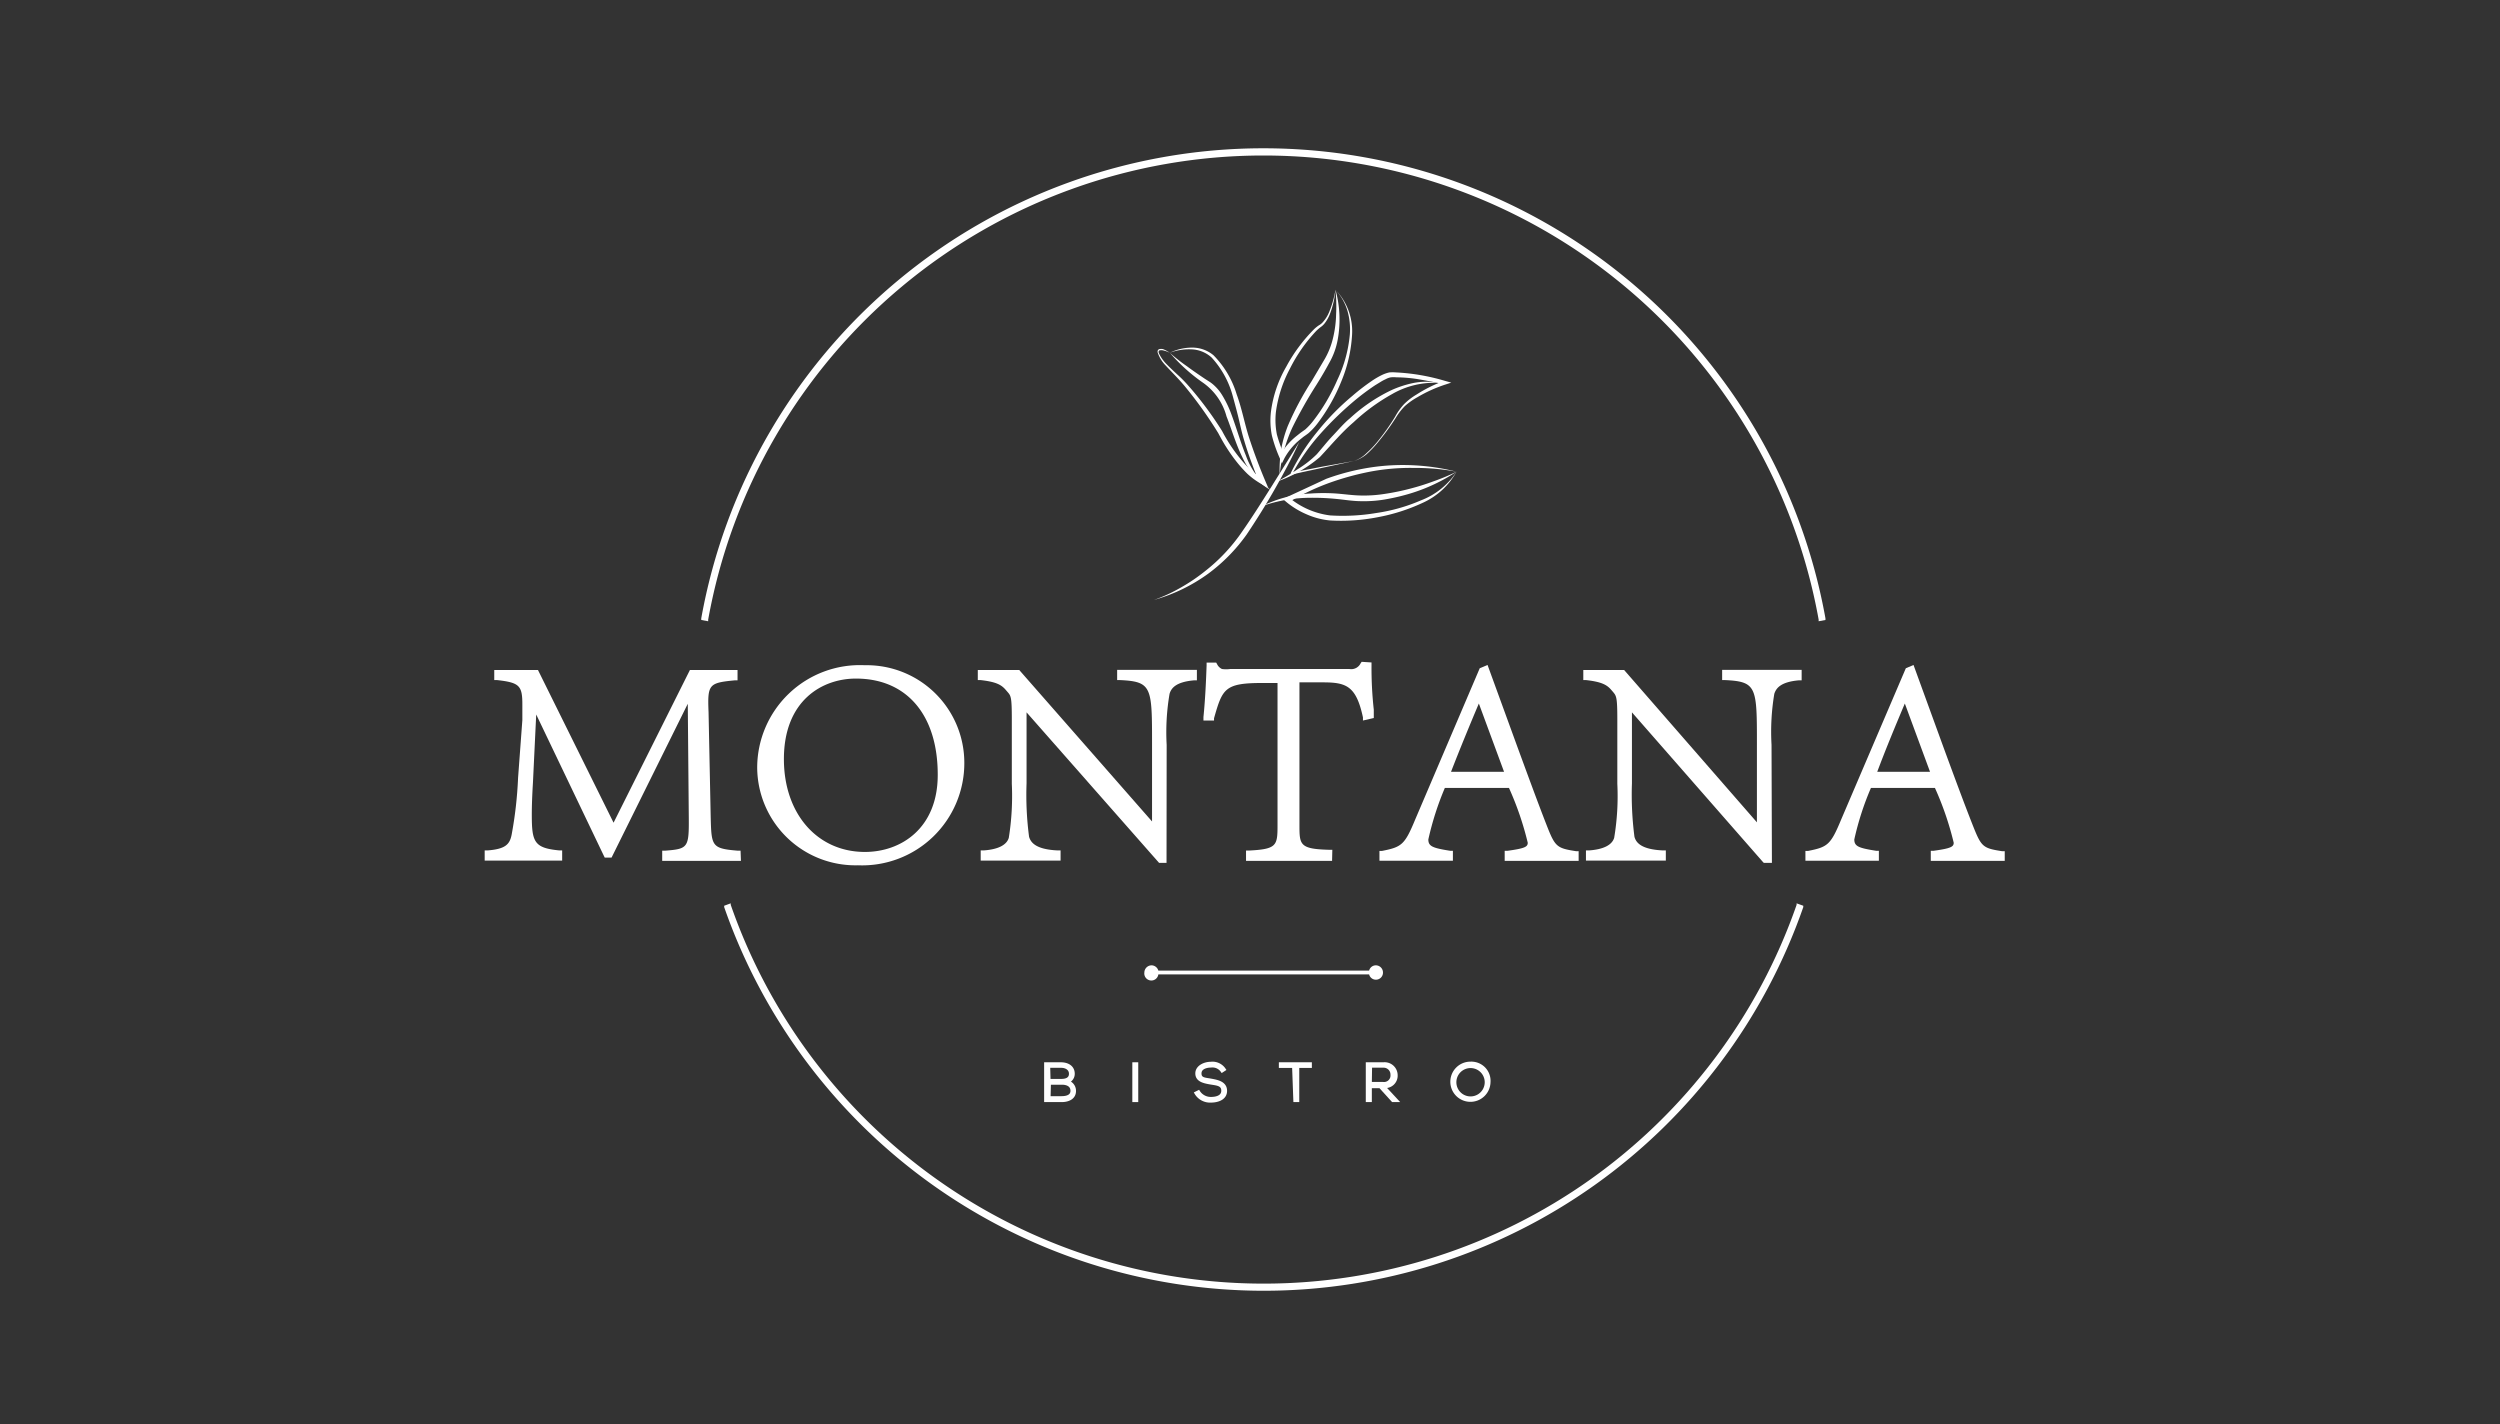 <svg id="Capa_2_copia_2" data-name="Capa 2 copia 2" xmlns="http://www.w3.org/2000/svg" viewBox="0 0 198.43 113.04"><rect x="0" y="0" width="198.43" height="113.04" fill="#333333" stroke="none"/><defs><style>.cls-1,.cls-2{fill:#fff;}.cls-2{stroke:#fff;stroke-miterlimit:10;stroke-width:0.25px;}</style></defs><path class="cls-1" d="M100.3,102.33A45.25,45.25,0,0,1,57.6,72l.29-.1a44.9,44.9,0,0,0,84.83,0l.29.1A45.26,45.26,0,0,1,100.3,102.33Z"/><path class="cls-1" d="M100.3,102.45A45.37,45.37,0,0,1,57.48,72l0-.11.52-.19,0,.12a44.79,44.79,0,0,0,84.6,0l0-.12.53.19,0,.11A45.36,45.36,0,0,1,100.3,102.45ZM57.76,72.05a45.09,45.09,0,0,0,85.09,0l0,0a45,45,0,0,1-85,0Z"/><path class="cls-1" d="M144.5,49.16a44.9,44.9,0,0,0-88.39,0l-.3,0a45.21,45.21,0,0,1,89,0Z"/><path class="cls-1" d="M56.21,49.31l-.55-.1,0-.13a45.33,45.33,0,0,1,89.23,0l0,.13-.54.1,0-.13a44.78,44.78,0,0,0-88.14,0ZM100.3,12.08A45,45,0,0,1,144.6,49h.05A45.08,45.08,0,0,0,56,49H56A44.94,44.94,0,0,1,100.3,12.08Z"/><path class="cls-1" d="M109.2,76.62a.55.55,0,0,0-.53.42H91.94a.57.57,0,0,0-.54-.42.58.58,0,0,0-.57.57.56.56,0,0,0,1.11.15h16.73a.55.55,0,0,0,.53.42.56.56,0,0,0,.57-.57A.57.57,0,0,0,109.2,76.62Z"/><path class="cls-1" d="M91.59,47.62a12.7,12.7,0,0,0,2.16-1,14.22,14.22,0,0,0,1.89-1.28,14,14,0,0,0,2.94-3.13c.81-1.16,1.56-2.35,2.31-3.54l2.23-3.58c-.58,1.27-1.24,2.5-1.93,3.72s-1.44,2.42-2.23,3.6a13.79,13.79,0,0,1-3.07,3.13A13.61,13.61,0,0,1,91.59,47.62Z"/><path class="cls-1" d="M115.61,37.44A14,14,0,0,1,112,39.15a16.28,16.28,0,0,1-1.95.47,9.78,9.78,0,0,1-2,.16c-.68,0-1.35-.12-2-.18a18.43,18.43,0,0,0-2-.09,11.62,11.62,0,0,0-3.87.66,9.54,9.54,0,0,1,3.86-1,15,15,0,0,1,2,0c.68.05,1.32.15,2,.16a10.56,10.56,0,0,0,1.94-.14,18.36,18.36,0,0,0,1.93-.4,18.56,18.56,0,0,0,1.88-.59A16.21,16.21,0,0,0,115.61,37.44Z"/><path class="cls-1" d="M92.85,28a13.9,13.9,0,0,0,1.36,1.07c.47.35.94.67,1.43,1l.36.23a2.63,2.63,0,0,1,.37.29,3.54,3.54,0,0,1,.59.7,8.45,8.45,0,0,1,.78,1.6c.41,1.1.72,2.21,1.15,3.27a6.06,6.06,0,0,0,2,2.75,4.25,4.25,0,0,1-1.35-1.11,7.8,7.8,0,0,1-.93-1.5c-.52-1.06-.84-2.19-1.26-3.25a4.77,4.77,0,0,0-1.89-2.69A14.06,14.06,0,0,1,92.85,28Z"/><path class="cls-1" d="M106,23a8.87,8.87,0,0,1,.18,3.94,5.81,5.81,0,0,1-.69,1.89c-.31.58-.65,1.15-1,1.71a34.87,34.87,0,0,0-1.92,3.41,11.45,11.45,0,0,0-1,3.76,11,11,0,0,1,.11-2,9.88,9.88,0,0,1,.54-1.91,23.85,23.85,0,0,1,1.86-3.5l1-1.69a6.16,6.16,0,0,0,.72-1.76,8.78,8.78,0,0,0,.25-1.92A12.75,12.75,0,0,0,106,23Z"/><path class="cls-1" d="M106,23a7.07,7.07,0,0,1-.4,1.81,3,3,0,0,1-.44.83,1.46,1.46,0,0,1-.36.34,4.28,4.28,0,0,0-.33.29,12.46,12.46,0,0,0-2.09,3,10.13,10.13,0,0,0-1.11,3.44,5.89,5.89,0,0,0,.08,1.78,10.94,10.94,0,0,0,.62,1.7h-.4a5.27,5.27,0,0,1,1.27-1.53l.39-.31.38-.27a5,5,0,0,0,.62-.67,15.08,15.08,0,0,0,1.91-3.24,10.56,10.56,0,0,0,1-3.64,5.32,5.32,0,0,0-.19-1.86A4.31,4.31,0,0,0,106,23Zm0,0a4.73,4.73,0,0,1,1.32,3.52,11.32,11.32,0,0,1-.86,3.76,14.5,14.5,0,0,1-1.91,3.36,5.21,5.21,0,0,1-.68.73c-.15.12-.27.2-.4.29l-.36.29a5.09,5.09,0,0,0-1.15,1.4l-.22.44-.17-.44a11.1,11.1,0,0,1-.62-1.79,6.07,6.07,0,0,1-.07-1.9,9.59,9.59,0,0,1,1.21-3.55,12.81,12.81,0,0,1,2.23-3,2.79,2.79,0,0,1,.38-.3,1.12,1.12,0,0,0,.33-.28,2.74,2.74,0,0,0,.47-.77A8.16,8.16,0,0,0,106,23Z"/><path class="cls-1" d="M101.37,38.22a17.22,17.22,0,0,0,1.66-1,8.19,8.19,0,0,0,1.49-1.17c.41-.47.82-1,1.26-1.46s.89-1,1.37-1.39A13.29,13.29,0,0,1,110.37,31a8.11,8.11,0,0,1,1.86-.61,5.27,5.27,0,0,1,1.94,0,6.69,6.69,0,0,0-3.66.88,15.58,15.58,0,0,0-3.07,2.24c-1,.86-1.78,1.81-2.68,2.77A10.65,10.65,0,0,1,101.37,38.22Z"/><path class="cls-1" d="M107.47,36.59a2.61,2.61,0,0,0,1-.63,7.75,7.75,0,0,0,.84-.88,17.51,17.51,0,0,0,1.42-2,4.92,4.92,0,0,1,.71-1,5.13,5.13,0,0,1,1-.77,11.08,11.08,0,0,1,2.21-1.09v.29c-.63-.15-1.27-.27-1.9-.38a11.32,11.32,0,0,0-1.91-.18,2.22,2.22,0,0,0-.45,0,1.36,1.36,0,0,0-.41.15,3.23,3.23,0,0,0-.41.22l-.41.25a18.81,18.81,0,0,0-1.55,1.15,26.25,26.25,0,0,0-2.79,2.69,16.31,16.31,0,0,0-2.23,3.17l-.06-.07,2.47-.48Zm0,0-2.46.53c-.81.18-1.64.35-2.45.54l-.11,0,0-.11a16.86,16.86,0,0,1,2.12-3.3,19.74,19.74,0,0,1,2.75-2.81,16.8,16.8,0,0,1,1.57-1.21,6.16,6.16,0,0,1,.87-.5,2.78,2.78,0,0,1,.51-.17,3.15,3.15,0,0,1,.53,0,16.34,16.34,0,0,1,3.89.67l.5.14-.49.16a11.07,11.07,0,0,0-2.2,1,5.33,5.33,0,0,0-1,.71,5,5,0,0,0-.73.95,19.9,19.9,0,0,1-1.47,2,7.84,7.84,0,0,1-.85.88A2.84,2.84,0,0,1,107.47,36.59Z"/><path class="cls-1" d="M115.61,37.44a18.21,18.21,0,0,0-3.45-.3,17.16,17.16,0,0,0-3.43.3,22.24,22.24,0,0,0-3.31.92,18.68,18.68,0,0,0-3.09,1.48l0-.34a6.28,6.28,0,0,0,3.25,1.41,16,16,0,0,0,3.65-.19,13.9,13.9,0,0,0,3.54-1A5.87,5.87,0,0,0,115.61,37.44ZM105.28,38a18.38,18.38,0,0,1,3.39-.88,17.1,17.1,0,0,1,3.5-.19,17.32,17.32,0,0,1,3.44.51,5.8,5.8,0,0,1-2.73,2.49,14.84,14.84,0,0,1-3.57,1.13,15.15,15.15,0,0,1-3.75.25,6,6,0,0,1-1.86-.49,6.56,6.56,0,0,1-1.63-1l-.22-.19.24-.15"/><path class="cls-1" d="M92.85,28a4.05,4.05,0,0,1,1.75-.41,2.63,2.63,0,0,1,1.71.6,7.48,7.48,0,0,1,1.85,3.12c.42,1.14.63,2.35,1,3.48s.79,2.25,1.25,3.34l.26.61-.56-.33A5.92,5.92,0,0,1,99,37.6a10.35,10.35,0,0,1-.89-1,13.15,13.15,0,0,1-.76-1.08c-.24-.37-.45-.76-.66-1.15h0a33.13,33.13,0,0,0-2.64-3.7c-.48-.58-1-1.09-1.55-1.68a2.7,2.7,0,0,1-.61-1,.29.29,0,0,1,0-.16.19.19,0,0,1,.13-.12.7.7,0,0,1,.29,0A2.5,2.5,0,0,1,92.85,28Zm0,0a2.47,2.47,0,0,0-.54-.19.59.59,0,0,0-.26,0c-.09,0-.1.12-.08.2a3.13,3.13,0,0,0,.64.91c.26.27.54.53.82.79a10.57,10.57,0,0,1,.82.82A27.57,27.57,0,0,1,97,34.21h0a12.86,12.86,0,0,0,1.4,2.14,9.58,9.58,0,0,0,.86.94,6.8,6.8,0,0,0,1,.76l-.3.27c-.45-1.11-.88-2.24-1.22-3.4-.18-.59-.3-1.18-.44-1.76S98,32,97.85,31.45a7.33,7.33,0,0,0-1.68-3.07,2.5,2.5,0,0,0-1.58-.65A4.38,4.38,0,0,0,92.85,28Z"/><path class="cls-2" d="M85.18,85.23a.65.65,0,0,1-.47.63.74.74,0,0,1,.57.73c0,.59-.56.76-1,.76H83V84.44h1.2C84.72,84.44,85.18,84.68,85.18,85.23Zm-1.92.53h1c.34,0,.71-.11.71-.53s-.38-.6-.74-.6h-1Zm0,1.37h1c.36,0,.83-.09.83-.55s-.41-.61-.8-.61h-1Z"/><path class="cls-2" d="M90,87.35V84.44h.22v2.91Z"/><path class="cls-2" d="M97,85a.93.93,0,0,0-.88-.39c-.34,0-.88.12-.88.59s.4.45.89.54,1.14.21,1.14.84-.66.81-1.15.81a1.3,1.3,0,0,1-1.19-.63l.2-.1a1.15,1.15,0,0,0,1,.53c.36,0,.93-.1.93-.62s-.48-.53-1-.62S95,85.74,95,85.2s.63-.8,1.1-.8a1.12,1.12,0,0,1,1.07.49Z"/><path class="cls-2" d="M102.68,84.64h-1.05v-.2H104v.2h-1v2.71h-.22Z"/><path class="cls-2" d="M110.85,87.35h-.3l-1-1.1h-.79v1.1h-.23V84.44h1.28a.91.91,0,0,1,1,.91.86.86,0,0,1-1,.88ZM108.76,86h1a.64.64,0,0,0,.73-.69.67.67,0,0,0-.71-.69h-1Z"/><path class="cls-2" d="M118.18,85.9a1.47,1.47,0,1,1-1.46-1.51A1.4,1.4,0,0,1,118.18,85.9Zm-2.71,0a1.25,1.25,0,1,0,2.5,0,1.25,1.25,0,1,0-2.5,0Z"/><path class="cls-1" d="M39.56,53.4h3l6.19,12.43L55,53.4h3.37v.33c-2.18.21-2.39.45-2.3,2.79l.17,8.32c.07,2.42.16,2.72,2.37,2.91v.33H52.81v-.33c2.06-.16,2.14-.47,2.11-2.91L54.83,55h-.1L48.38,67.82h-.21l-5.77-12h0l-.3,6.33C42,63.23,42,64,42,64.66c0,2.25.23,2.88,2.41,3.09v.33H38.72v-.33c1.45-.12,2-.52,2.13-1.45a31.22,31.22,0,0,0,.52-4.53l.33-4.29c0-.63,0-1.15,0-1.57,0-1.66-.39-2-2.18-2.18Z"/><path class="cls-1" d="M58.81,68.33H52.56v-.81l.23,0c1.83-.14,1.9-.24,1.88-2.66l-.08-9L48.54,68.07H48l-.07-.14L42.56,56.71l-.26,5.43c-.06,1-.09,1.8-.09,2.52,0,2.17.18,2.65,2.19,2.84l.22,0v.81H38.47v-.81l.23,0c1.43-.11,1.76-.49,1.91-1.25a32,32,0,0,0,.51-4.5l.34-4.59c0-.49,0-.9,0-1.25,0-1.49-.23-1.73-2-1.93l-.23,0v-.8H42.7l6,12.12,6.06-12.12h3.78V54l-.22,0c-2.07.2-2.17.32-2.08,2.53l.17,8.33c.06,2.3.07,2.49,2.14,2.66l.23,0ZM54,67.83h3.34c-1.21-.3-1.33-1-1.39-3l-.17-8.33c-.07-2,.1-2.58,1.35-2.87h-2L48.73,66.39,42.39,53.65h-1.8c1,.27,1.4.8,1.4,2.26,0,.35,0,.77,0,1.27v.31l-.33,4.3a33.78,33.78,0,0,1-.52,4.56,1.72,1.72,0,0,1-1.34,1.48h3.56c-1.46-.39-1.61-1.3-1.61-3.17,0-.73,0-1.56.09-2.55l.32-6.57h.39l.12.15,5.65,11.78,6.3-12.72h.5l.09,10.09C55.19,66.79,55.15,67.52,54,67.83Z"/><path class="cls-1" d="M76.28,60.53a7.89,7.89,0,0,1-8.18,7.9,7.51,7.51,0,0,1-7.76-7.5,7.93,7.93,0,0,1,8.28-7.88A7.5,7.5,0,0,1,76.28,60.53ZM62,60.25c0,4.57,2.88,7.62,6.68,7.62,3.17,0,6-2.18,6-6.36,0-5.32-3-7.9-6.75-7.9C64.82,53.64,62,55.72,62,60.25Z"/><path class="cls-1" d="M68.1,68.68a7.8,7.8,0,0,1-8-7.75,8.15,8.15,0,0,1,8.53-8.13,7.75,7.75,0,0,1,7.91,7.73A8.11,8.11,0,0,1,68.1,68.68ZM65.45,53.86a7.56,7.56,0,0,0-4.86,7.07,7.22,7.22,0,0,0,7.51,7.25A8.5,8.5,0,0,0,69.79,68a6.17,6.17,0,0,1-1.13.1c-4,0-6.93-3.31-6.93-7.87C61.73,56.65,63.43,54.69,65.45,53.86Zm2.48-.5c4.32,0,7,3.13,7,8.15a6.17,6.17,0,0,1-3.86,6.15,7.46,7.46,0,0,0,5-7.13,7.25,7.25,0,0,0-7.41-7.23,10.29,10.29,0,0,0-1.61.13C67.32,53.39,67.63,53.37,67.93,53.36Zm0,.5c-2.64,0-5.71,1.71-5.71,6.39,0,4.34,2.65,7.37,6.43,7.37,2.88,0,5.78-1.89,5.78-6.11C74.44,56.79,72,53.86,67.94,53.86Z"/><path class="cls-1" d="M78.09,67.75c1.38-.09,2-.56,2.23-1.22a21.28,21.28,0,0,0,.25-4.36V57.08c0-2.08-.11-2-.53-2.48a2.86,2.86,0,0,0-2.14-.87V53.4h2.89L91.62,65.78h.07V59.1c0-4.57,0-5.18-2.77-5.37V53.4h5.82v.33c-1.36.12-1.95.56-2.16,1.24a18,18,0,0,0-.24,4.13v9.14h-.25L81.28,55.93h0v6.24a25.36,25.36,0,0,0,.21,4.31c.21.73.92,1.15,2.49,1.27v.33H78.09Z"/><path class="cls-1" d="M92.59,68.49H92L81.48,56.54v5.63a25.48,25.48,0,0,0,.2,4.25c.13.43.5,1,2.27,1.08l.23,0v.81H77.84v-.81l.23,0c1.16-.08,1.83-.43,2-1a21.09,21.09,0,0,0,.24-4.29V57.08c0-1.77-.07-1.85-.35-2.17l-.13-.15c-.34-.4-.75-.64-2-.78l-.22,0v-.8H80.9L91.44,65.2V59.1c0-4.57,0-5-2.54-5.12l-.23,0v-.81H95V54l-.23,0c-1.47.13-1.81.64-1.94,1.07a18.16,18.16,0,0,0-.23,4.05ZM81,55.68h.36l.13.09,10.62,12.1V59.1a18.29,18.29,0,0,1,.25-4.2,1.85,1.85,0,0,1,1.4-1.25H90.18c1.76.44,1.76,1.7,1.76,5.45V66H91.5L91.43,66,80.67,53.65H78.91a2.4,2.4,0,0,1,1.32.79l.12.14c.38.44.47.62.47,2.5v5.09a20.6,20.6,0,0,1-.26,4.43,1.83,1.83,0,0,1-1.41,1.23h3.62a1.89,1.89,0,0,1-1.57-1.28A25.61,25.61,0,0,1,81,62.17Z"/><path class="cls-1" d="M99.15,67.75c2.34-.12,2.5-.52,2.5-2.3V54H100.2c-3.07,0-3.38.52-4.08,3h-.38c.15-1.38.22-2.79.26-4.1h.38a1,1,0,0,0,.51.49,2.29,2.29,0,0,0,.75.07h9.45a1.09,1.09,0,0,0,1.11-.56l.39,0a39.74,39.74,0,0,0,.21,4l-.39.09c-.57-2.65-1.46-3-3.45-3h-2.09V65.45c0,1.78.17,2.18,2.61,2.3v.33H99.15Z"/><path class="cls-1" d="M105.73,68.33H98.9v-.82h.23c2.21-.11,2.27-.39,2.27-2V54.21h-1.2c-3,0-3.17.45-3.84,2.8l0,.18h-.84l0-.27c.15-1.5.21-3,.25-4.09v-.24h.76l.07.12a.8.8,0,0,0,.39.39,2.33,2.33,0,0,0,.66,0h9.45a.83.83,0,0,0,.9-.46l.08-.11.78.05v.24a30.31,30.31,0,0,0,.18,3.51l0,.66-.86.2,0-.25c-.54-2.52-1.34-2.78-3.2-2.78h-1.84V65.45c0,1.6,0,1.94,2.37,2h.24Zm-5.13-.5H104c-1.19-.28-1.35-.92-1.35-2.38V53.71H105c2,0,3,.38,3.55,2.58a31.1,31.1,0,0,1-.17-3.19h0a1.26,1.26,0,0,1-1.22.55H97.64a2.53,2.53,0,0,1-.83-.08,1.23,1.23,0,0,1-.57-.48c0,.91-.08,2-.18,3.18.66-2.09,1.27-2.56,4.14-2.56h1.7V65.45C101.9,66.91,101.75,67.55,100.6,67.83Z"/><path class="cls-1" d="M119.68,67.75c1.34-.19,1.83-.33,1.83-.89a22.7,22.7,0,0,0-1.57-4.6h-5.41a22.09,22.09,0,0,0-1.41,4.34c0,.8.63.94,1.95,1.15v.33h-5.33v-.33c1.65-.33,2-.54,2.82-2.65l5.08-11.93.29-.12,1.57,4.34c1.08,2.93,2.13,5.86,3,8.11.7,1.73.89,2,2.53,2.25v.33h-5.37Zm-2.27-12.52c-.94,2.09-1.85,4.31-2.6,6.28h4.92l-2.27-6.28Z"/><path class="cls-1" d="M125.3,68.33h-5.87v-.8l.22,0c1.39-.19,1.61-.32,1.61-.64a24.38,24.38,0,0,0-1.49-4.35h-5.09a23.43,23.43,0,0,0-1.31,4.09c0,.55.35.68,1.74.9l.21,0v.79h-5.83v-.78l.2,0c1.56-.31,1.8-.47,2.64-2.5l5.12-12,.62-.26,2.39,6.56c.83,2.26,1.61,4.39,2.29,6.13s.8,1.85,2.34,2.09l.21,0Zm-4.59-.5h3.47c-1-.28-1.29-.76-1.89-2.24-.69-1.74-1.47-3.88-2.3-6.13l-2.19-6-5,11.76c-.74,1.8-1.1,2.3-2.28,2.63h3.6c-.74-.18-1.24-.47-1.24-1.23a22.83,22.83,0,0,1,1.43-4.45l.08-.14h5.73l.06.16a20.89,20.89,0,0,1,1.59,4.69C121.76,67.43,121.38,67.67,120.71,67.83Zm-.62-6.07h-5.64l.12-.33c.8-2.1,1.73-4.34,2.61-6.3l.07-.15h.38Zm-4.92-.5h4.21l-2-5.42C116.65,57.56,115.87,59.46,115.17,61.26Z"/><path class="cls-1" d="M126.13,67.75c1.39-.09,2-.56,2.23-1.22a20.28,20.28,0,0,0,.26-4.36V57.08c0-2.08-.12-2-.54-2.48a2.83,2.83,0,0,0-2.13-.87V53.4h2.88l10.83,12.38h.07V59.1c0-4.57,0-5.18-2.76-5.37V53.4h5.81v.33c-1.36.12-1.95.56-2.16,1.24a18.22,18.22,0,0,0-.23,4.13v9.14h-.26L129.32,55.93h0v6.24a24.28,24.28,0,0,0,.21,4.31c.21.73.91,1.15,2.48,1.27v.33h-5.84Z"/><path class="cls-1" d="M140.64,68.49H140l-.08-.08L129.53,56.54v5.63a26.07,26.07,0,0,0,.2,4.25c.12.43.49,1,2.26,1.08l.23,0v.81h-6.34v-.81l.24,0c1.15-.08,1.83-.43,2-1a20,20,0,0,0,.25-4.29V57.08c0-1.77-.08-1.85-.35-2.17l-.13-.15c-.34-.4-.76-.64-2-.78l-.22,0v-.8h3.24l.08.09,10.46,12V59.1c0-4.57,0-5-2.53-5.12l-.23,0v-.81H143V54l-.23,0c-1.46.13-1.8.64-1.94,1.07a18.31,18.31,0,0,0-.22,4.05ZM129,55.68h.36l.12.09,10.63,12.1V59.1a17.94,17.94,0,0,1,.24-4.2,1.89,1.89,0,0,1,1.4-1.25h-3.55c1.75.44,1.75,1.7,1.75,5.45V66h-.43l-.08-.08-10.75-12.3H127a2.38,2.38,0,0,1,1.31.79l.12.14c.39.44.48.62.48,2.5v5.09a20.33,20.33,0,0,1-.27,4.43,1.83,1.83,0,0,1-1.4,1.23h3.61a1.88,1.88,0,0,1-1.56-1.28,24.55,24.55,0,0,1-.22-4.38Z"/><path class="cls-1" d="M153.5,67.75c1.33-.19,1.82-.33,1.82-.89a22.7,22.7,0,0,0-1.57-4.6h-5.41a22.09,22.09,0,0,0-1.41,4.34c0,.8.63.94,1.95,1.15v.33h-5.33v-.33c1.65-.33,1.95-.54,2.82-2.65l5.09-11.93.28-.12,1.57,4.34c1.08,2.93,2.13,5.86,3,8.11.71,1.73.89,2,2.53,2.25v.33H153.5Zm-2.28-12.52c-.94,2.09-1.85,4.31-2.6,6.28h4.92l-2.27-6.28Z"/><path class="cls-1" d="M159.12,68.33h-5.87v-.8l.21,0c1.39-.19,1.61-.32,1.61-.64a24.38,24.38,0,0,0-1.49-4.35H148.5a22.69,22.69,0,0,0-1.32,4.09c0,.55.35.68,1.74.9l.21,0v.79H143.3v-.78l.21,0c1.55-.31,1.79-.47,2.63-2.5l5.13-12,.61-.26,2.38,6.54c.83,2.26,1.62,4.4,2.31,6.15s.8,1.85,2.33,2.09l.22,0Zm-4.6-.5H158c-1-.28-1.29-.76-1.89-2.24-.69-1.75-1.48-3.89-2.31-6.16l-2.18-6-5,11.76c-.74,1.8-1.1,2.3-2.27,2.63h3.59c-.74-.18-1.24-.47-1.24-1.23a22.16,22.16,0,0,1,1.44-4.45l.07-.14h5.73l.07.16a21.19,21.19,0,0,1,1.58,4.69C155.57,67.43,155.19,67.67,154.52,67.83Zm-.62-6.07h-5.64l.13-.33c.79-2.08,1.71-4.32,2.6-6.3l.07-.15h.39Zm-4.92-.5h4.21l-2-5.42C150.46,57.57,149.67,59.47,149,61.26Z"/></svg>
